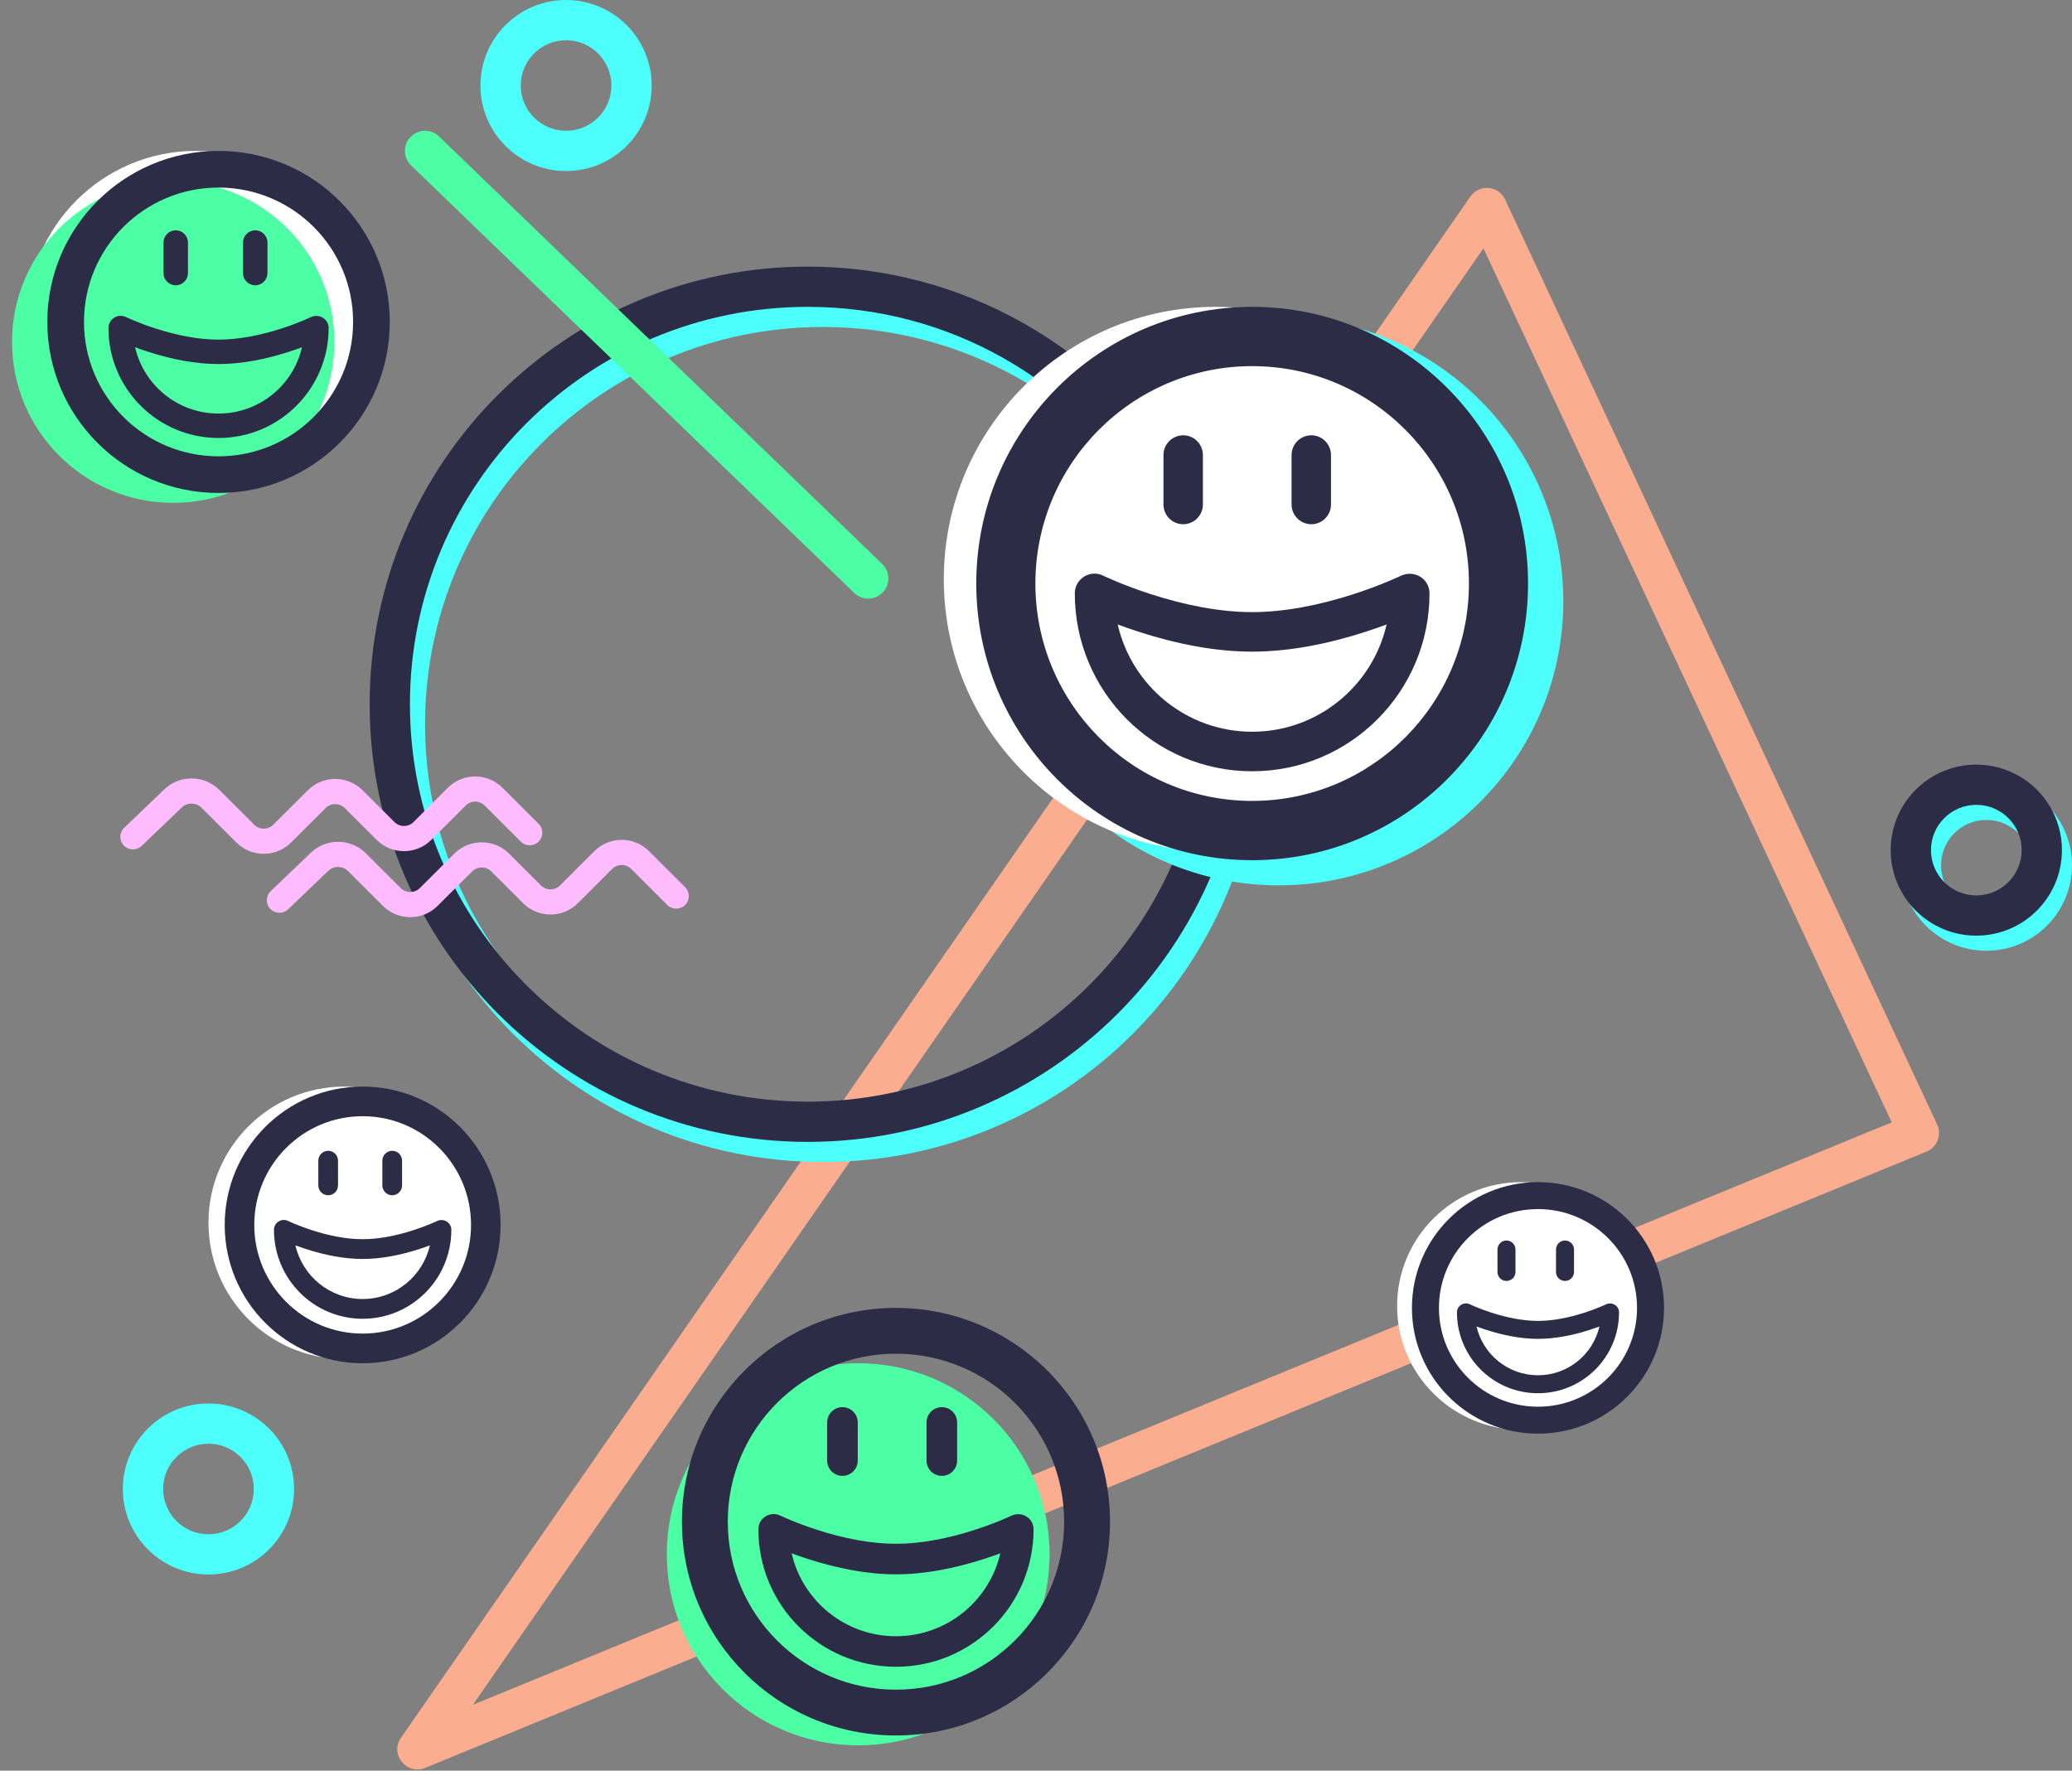 <svg width="172px" height="147px" viewBox="763 130 172 147" version="1.1" xmlns="http://www.w3.org/2000/svg" xmlns:xlink="http://www.w3.org/1999/xlink">
    <rect x="763" y="130" width="172" height="147" fill="#808080" stroke="none"/>
    <g id="Group-13-Copy" stroke="none" stroke-width="1" fill="none" fill-rule="evenodd" transform="translate(764, 130)">
        <g id="Group-12-Copy">
            <path d="M38.255,141.53 L156.035,93.177 L122.145,20.615 L38.255,141.53 Z M123.945,16.566 L159.806,93.351 C160.21,94.215 159.809,95.24 158.927,95.602 L34.294,146.768 C32.753,147.401 31.334,145.639 32.283,144.271 L121.055,16.321 C121.79,15.261 123.4,15.398 123.945,16.566 Z" id="Path-2" fill="#FBAD8F" fill-rule="nonzero"></path>
            <path d="M67.313,96.469 C47.224,96.469 30.939,80.202 30.939,60.136 C30.939,40.071 47.224,23.804 67.313,23.804 C73.685,23.804 79.823,25.444 85.246,28.519 C96.551,34.93 103.687,46.911 103.687,60.136 C103.687,80.202 87.402,96.469 67.313,96.469 Z M67.313,93.128 C85.555,93.128 100.342,78.357 100.342,60.136 C100.342,48.126 93.863,37.248 83.595,31.425 C78.672,28.633 73.103,27.145 67.313,27.145 C49.071,27.145 34.284,41.916 34.284,60.136 C34.284,78.357 49.071,93.128 67.313,93.128 Z" id="Oval" fill="#4CFFFA" fill-rule="nonzero"></path>
            <path d="M45.99,14.199 C42.065,14.199 38.883,11.02 38.883,7.099 C38.883,3.179 42.065,0 45.99,0 C47.234,0 48.435,0.321 49.495,0.922 C51.703,2.174 53.098,4.516 53.098,7.099 C53.098,11.02 49.916,14.199 45.99,14.199 Z M45.99,10.858 C48.068,10.858 49.753,9.175 49.753,7.099 C49.753,5.73 49.015,4.492 47.844,3.828 C47.284,3.51 46.651,3.341 45.99,3.341 C43.912,3.341 42.227,5.024 42.227,7.099 C42.227,9.175 43.912,10.858 45.99,10.858 Z" id="Oval" fill="#4CFFFA" fill-rule="nonzero"></path>
            <path d="M16.306,130.713 C12.38,130.713 9.198,127.535 9.198,123.614 C9.198,119.693 12.38,116.514 16.306,116.514 C17.549,116.514 18.75,116.835 19.811,117.436 C22.018,118.688 23.413,121.03 23.413,123.614 C23.413,127.535 20.231,130.713 16.306,130.713 Z M16.306,127.372 C18.384,127.372 20.068,125.689 20.068,123.614 C20.068,122.245 19.331,121.006 18.159,120.342 C17.599,120.024 16.967,119.855 16.306,119.855 C14.227,119.855 12.543,121.538 12.543,123.614 C12.543,125.689 14.227,127.372 16.306,127.372 Z" id="Oval" fill="#4CFFFA" fill-rule="nonzero"></path>
            <path d="M163.892,78.929 C159.967,78.929 156.785,75.75 156.785,71.83 C156.785,67.909 159.967,64.73 163.892,64.73 C165.136,64.73 166.337,65.051 167.398,65.652 C169.605,66.904 171,69.246 171,71.83 C171,75.75 167.818,78.929 163.892,78.929 Z M163.892,75.588 C165.971,75.588 167.655,73.905 167.655,71.83 C167.655,70.46 166.918,69.222 165.746,68.558 C165.186,68.24 164.554,68.071 163.892,68.071 C161.814,68.071 160.13,69.754 160.13,71.83 C160.13,73.905 161.814,75.588 163.892,75.588 Z" id="Oval" fill="#4CFFFA" fill-rule="nonzero"></path>
            <path d="M163.056,77.676 C159.131,77.676 155.949,74.498 155.949,70.577 C155.949,66.656 159.131,63.477 163.056,63.477 C164.3,63.477 165.501,63.798 166.561,64.4 C168.769,65.651 170.164,67.993 170.164,70.577 C170.164,74.498 166.982,77.676 163.056,77.676 Z M163.056,74.335 C165.134,74.335 166.819,72.652 166.819,70.577 C166.819,69.208 166.081,67.969 164.91,67.305 C164.35,66.987 163.717,66.818 163.056,66.818 C160.978,66.818 159.293,68.501 159.293,70.577 C159.293,72.652 160.978,74.335 163.056,74.335 Z" id="Oval" fill="#2C2C46" fill-rule="nonzero"></path>
            <path d="M66.059,94.798 C45.97,94.798 29.685,78.532 29.685,58.466 C29.685,38.4 45.97,22.134 66.059,22.134 C72.431,22.134 78.569,23.774 83.992,26.849 C95.297,33.26 102.433,45.241 102.433,58.466 C102.433,78.532 86.148,94.798 66.059,94.798 Z M66.059,91.457 C84.3,91.457 99.088,76.687 99.088,58.466 C99.088,46.455 92.609,35.577 82.34,29.754 C77.418,26.963 71.848,25.474 66.059,25.474 C47.817,25.474 33.029,40.245 33.029,58.466 C33.029,76.687 47.817,91.457 66.059,91.457 Z" id="Oval" fill="#2C2C46" fill-rule="nonzero"></path>
            <path d="M105.15,73.5 C92.104,73.5 81.528,62.936 81.528,49.905 C81.528,36.874 92.104,26.31 105.15,26.31 C109.288,26.31 113.275,27.375 116.797,29.372 C124.138,33.535 128.773,41.316 128.773,49.905 C128.773,62.936 118.197,73.5 105.15,73.5 Z M105.15,70.159 C116.349,70.159 125.428,61.091 125.428,49.905 C125.428,42.531 121.451,35.853 115.146,32.278 C112.124,30.564 108.705,29.651 105.15,29.651 C93.951,29.651 84.873,38.719 84.873,49.905 C84.873,61.091 93.951,70.159 105.15,70.159 Z" id="Oval-Copy" fill="#4CFFFA" fill-rule="nonzero"></path>
            <ellipse id="Oval-2-Copy" fill="#4CFFA5" cx="70.24" cy="129.034" rx="15.888" ry="15.861"></ellipse>
            <g id="emoji" transform="translate(55.606, 108.58)" fill-rule="nonzero" fill="#2C2C46">
                <path d="M17.769,35.497 C7.955,35.497 0,27.551 0,17.749 C0,7.946 7.955,0 17.769,0 C27.582,0 35.538,7.946 35.538,17.749 C35.538,27.551 27.582,35.497 17.769,35.497 Z M17.769,31.694 C25.48,31.694 31.73,25.45 31.73,17.749 C31.73,10.047 25.48,3.803 17.769,3.803 C10.058,3.803 3.808,10.047 3.808,17.749 C3.808,25.45 10.058,31.694 17.769,31.694 Z" id="Oval-8"></path>
                <path d="M17.769,29.792 C11.46,29.792 6.346,24.684 6.346,18.382 C6.346,17.446 7.328,16.833 8.171,17.243 C8.257,17.283 8.309,17.307 8.368,17.334 C8.543,17.413 8.746,17.502 8.977,17.598 C9.64,17.875 10.382,18.152 11.18,18.411 C13.444,19.145 15.699,19.583 17.769,19.583 C19.839,19.583 22.094,19.145 24.358,18.411 C25.156,18.152 25.898,17.875 26.561,17.598 C26.792,17.502 26.995,17.413 27.17,17.334 C27.229,17.307 27.281,17.283 27.323,17.263 C28.21,16.833 29.192,17.446 29.192,18.382 C29.192,24.684 24.078,29.792 17.769,29.792 Z M17.769,27.257 C21.99,27.257 25.523,24.317 26.429,20.375 C26.018,20.528 25.588,20.678 25.141,20.823 C22.645,21.632 20.141,22.119 17.769,22.119 C15.397,22.119 12.893,21.632 10.396,20.823 C9.95,20.678 9.52,20.528 9.109,20.375 C10.015,24.317 13.548,27.257 17.769,27.257 Z" id="Oval-8"></path>
                <path d="M12.058,9.508 L12.058,12.678 C12.058,13.378 12.626,13.945 13.327,13.945 C14.028,13.945 14.596,13.378 14.596,12.678 L14.596,9.508 C14.596,8.808 14.028,8.24 13.327,8.24 C12.626,8.24 12.058,8.808 12.058,9.508 Z" id="Line"></path>
                <path d="M20.307,9.508 L20.307,12.678 C20.307,13.378 20.876,13.945 21.577,13.945 C22.278,13.945 22.846,13.378 22.846,12.678 L22.846,9.508 C22.846,8.808 22.278,8.24 21.577,8.24 C20.876,8.24 20.307,8.808 20.307,9.508 Z" id="Line-Copy-2"></path>
            </g>
            <g id="emoji" transform="translate(0, 12.528)">
                <ellipse id="Oval-2-Copy" fill="#FFFFFF" cx="15.26" cy="13.982" rx="14.006" ry="13.982"></ellipse>
                <ellipse id="Oval-2-Copy" fill="#4CFFA5" cx="13.379" cy="15.862" rx="13.379" ry="13.356"></ellipse>
                <path d="M17.142,28.398 C9.291,28.398 2.927,22.041 2.927,14.199 C2.927,6.357 9.291,0 17.142,0 C24.993,0 31.357,6.357 31.357,14.199 C31.357,22.041 24.993,28.398 17.142,28.398 Z M17.142,25.355 C23.31,25.355 28.311,20.36 28.311,14.199 C28.311,8.037 23.31,3.043 17.142,3.043 C10.973,3.043 5.973,8.037 5.973,14.199 C5.973,20.36 10.973,25.355 17.142,25.355 Z" id="Oval-8" fill="#2C2C46" fill-rule="nonzero"></path>
                <path d="M17.142,23.834 C12.095,23.834 8.003,19.747 8.003,14.706 C8.003,13.957 8.789,13.466 9.463,13.794 C9.532,13.827 9.574,13.846 9.621,13.867 C9.761,13.931 9.924,14.002 10.108,14.079 C10.639,14.3 11.232,14.522 11.871,14.729 C13.682,15.316 15.486,15.667 17.142,15.667 C18.798,15.667 20.602,15.316 22.413,14.729 C23.052,14.522 23.645,14.3 24.176,14.079 C24.36,14.002 24.523,13.931 24.662,13.867 C24.71,13.846 24.751,13.827 24.785,13.811 C25.495,13.466 26.28,13.957 26.28,14.706 C26.28,19.747 22.189,23.834 17.142,23.834 Z M17.142,21.805 C20.518,21.805 23.345,19.453 24.069,16.3 C23.741,16.422 23.397,16.542 23.04,16.658 C21.043,17.305 19.039,17.695 17.142,17.695 C15.244,17.695 13.241,17.305 11.244,16.658 C10.887,16.542 10.543,16.422 10.214,16.3 C10.938,19.453 13.765,21.805 17.142,21.805 Z" id="Oval-8" fill="#2C2C46" fill-rule="nonzero"></path>
                <path d="M12.573,7.607 L12.573,10.142 C12.573,10.702 13.027,11.156 13.588,11.156 C14.149,11.156 14.603,10.702 14.603,10.142 L14.603,7.607 C14.603,7.046 14.149,6.592 13.588,6.592 C13.027,6.592 12.573,7.046 12.573,7.607 Z" id="Line" fill="#2C2C46" fill-rule="nonzero"></path>
                <path d="M19.173,7.607 L19.173,10.142 C19.173,10.702 19.627,11.156 20.188,11.156 C20.749,11.156 21.203,10.702 21.203,10.142 L21.203,7.607 C21.203,7.046 20.749,6.592 20.188,6.592 C19.627,6.592 19.173,7.046 19.173,7.607 Z" id="Line-Copy-2" fill="#2C2C46" fill-rule="nonzero"></path>
            </g>
            <g id="emoji-copy-3" transform="translate(114.976, 98.139)">
                <ellipse id="Oval-2-Copy" fill="#FFFFFF" cx="10.31" cy="10.281" rx="10.31" ry="10.281"></ellipse>
                <path d="M11.695,20.881 C5.916,20.881 1.231,16.206 1.231,10.44 C1.231,4.674 5.916,0 11.695,0 C17.474,0 22.159,4.674 22.159,10.44 C22.159,16.206 17.474,20.881 11.695,20.881 Z M11.695,18.643 C16.236,18.643 19.917,14.971 19.917,10.44 C19.917,5.91 16.236,2.237 11.695,2.237 C7.154,2.237 3.473,5.91 3.473,10.44 C3.473,14.971 7.154,18.643 11.695,18.643 Z" id="Oval-8" fill="#2C2C46" fill-rule="nonzero"></path>
                <path d="M11.695,17.525 C7.98,17.525 4.968,14.52 4.968,10.813 C4.968,10.262 5.546,9.902 6.043,10.143 C6.094,10.167 6.124,10.181 6.159,10.197 C6.262,10.243 6.382,10.295 6.517,10.352 C6.908,10.515 7.345,10.678 7.815,10.83 C9.148,11.262 10.476,11.52 11.695,11.52 C12.914,11.52 14.242,11.262 15.575,10.83 C16.045,10.678 16.482,10.515 16.873,10.352 C17.008,10.295 17.128,10.243 17.231,10.197 C17.266,10.181 17.296,10.167 17.322,10.155 C17.844,9.902 18.422,10.262 18.422,10.813 C18.422,14.52 15.41,17.525 11.695,17.525 Z M11.695,16.033 C14.181,16.033 16.261,14.304 16.795,11.985 C16.553,12.075 16.299,12.163 16.037,12.249 C14.567,12.725 13.092,13.011 11.695,13.011 C10.298,13.011 8.823,12.725 7.353,12.249 C7.091,12.163 6.837,12.075 6.595,11.985 C7.129,14.304 9.209,16.033 11.695,16.033 Z" id="Oval-8" fill="#2C2C46" fill-rule="nonzero"></path>
                <path d="M8.332,5.593 L8.332,7.457 C8.332,7.869 8.666,8.203 9.079,8.203 C9.492,8.203 9.826,7.869 9.826,7.457 L9.826,5.593 C9.826,5.181 9.492,4.847 9.079,4.847 C8.666,4.847 8.332,5.181 8.332,5.593 Z" id="Line" fill="#2C2C46" fill-rule="nonzero"></path>
                <path d="M13.19,5.593 L13.19,7.457 C13.19,7.869 13.524,8.203 13.937,8.203 C14.35,8.203 14.685,7.869 14.685,7.457 L14.685,5.593 C14.685,5.181 14.35,4.847 13.937,4.847 C13.524,4.847 13.19,5.181 13.19,5.593 Z" id="Line-Copy-2" fill="#2C2C46" fill-rule="nonzero"></path>
            </g>
            <g id="emoji-copy" transform="translate(16.306, 90.205)">
                <ellipse id="Oval-2-Copy" fill="#FFFFFF" cx="11.283" cy="11.309" rx="11.283" ry="11.309"></ellipse>
                <path d="M12.798,22.969 C6.474,22.969 1.347,17.827 1.347,11.484 C1.347,5.142 6.474,0 12.798,0 C19.123,0 24.249,5.142 24.249,11.484 C24.249,17.827 19.123,22.969 12.798,22.969 Z M12.798,20.508 C17.767,20.508 21.796,16.468 21.796,11.484 C21.796,6.501 17.767,2.461 12.798,2.461 C7.829,2.461 3.801,6.501 3.801,11.484 C3.801,16.468 7.829,20.508 12.798,20.508 Z" id="Oval-8" fill="#2C2C46" fill-rule="nonzero"></path>
                <path d="M12.798,19.277 C8.733,19.277 5.437,15.972 5.437,11.895 C5.437,11.289 6.07,10.892 6.613,11.157 C6.669,11.183 6.702,11.199 6.74,11.216 C6.852,11.267 6.984,11.325 7.132,11.387 C7.56,11.566 8.038,11.745 8.552,11.913 C10.011,12.388 11.464,12.672 12.798,12.672 C14.132,12.672 15.586,12.388 17.044,11.913 C17.559,11.745 18.037,11.566 18.464,11.387 C18.613,11.325 18.744,11.267 18.856,11.216 C18.895,11.199 18.928,11.183 18.956,11.17 C19.527,10.892 20.16,11.289 20.16,11.895 C20.16,15.972 16.864,19.277 12.798,19.277 Z M12.798,17.637 C15.518,17.637 17.795,15.734 18.379,13.184 C18.114,13.283 17.837,13.38 17.549,13.473 C15.941,13.997 14.327,14.312 12.798,14.312 C11.27,14.312 9.656,13.997 8.047,13.473 C7.76,13.38 7.482,13.283 7.218,13.184 C7.801,15.734 10.078,17.637 12.798,17.637 Z" id="Oval-8" fill="#2C2C46" fill-rule="nonzero"></path>
                <path d="M9.118,6.152 L9.118,8.203 C9.118,8.656 9.484,9.023 9.936,9.023 C10.387,9.023 10.753,8.656 10.753,8.203 L10.753,6.152 C10.753,5.699 10.387,5.332 9.936,5.332 C9.484,5.332 9.118,5.699 9.118,6.152 Z" id="Line" fill="#2C2C46" fill-rule="nonzero"></path>
                <path d="M14.434,6.152 L14.434,8.203 C14.434,8.656 14.8,9.023 15.252,9.023 C15.704,9.023 16.07,8.656 16.07,8.203 L16.07,6.152 C16.07,5.699 15.704,5.332 15.252,5.332 C14.8,5.332 14.434,5.699 14.434,6.152 Z" id="Line-Copy-2" fill="#2C2C46" fill-rule="nonzero"></path>
            </g>
            <g id="emoji-copy-2" transform="translate(77.347, 25.474)">
                <ellipse id="Oval-2-Copy" fill="#FFFFFF" cx="22.565" cy="22.619" rx="22.565" ry="22.619"></ellipse>
                <path d="M25.597,45.938 C12.948,45.938 2.694,35.654 2.694,22.969 C2.694,10.283 12.948,0 25.597,0 C38.245,0 48.499,10.283 48.499,22.969 C48.499,35.654 38.245,45.938 25.597,45.938 Z M25.597,41.016 C35.535,41.016 43.591,32.936 43.591,22.969 C43.591,13.002 35.535,4.922 25.597,4.922 C15.658,4.922 7.602,13.002 7.602,22.969 C7.602,32.936 15.658,41.016 25.597,41.016 Z" id="Oval-8" fill="#2C2C46" fill-rule="nonzero"></path>
                <path d="M25.597,38.555 C17.465,38.555 10.874,31.944 10.874,23.789 C10.874,22.577 12.139,21.783 13.226,22.314 C13.337,22.367 13.403,22.398 13.48,22.433 C13.705,22.535 13.967,22.65 14.264,22.774 C15.12,23.132 16.075,23.491 17.104,23.826 C20.022,24.775 22.928,25.343 25.597,25.343 C28.265,25.343 31.171,24.775 34.089,23.826 C35.118,23.491 36.074,23.132 36.929,22.774 C37.226,22.65 37.488,22.535 37.713,22.433 C37.79,22.398 37.856,22.367 37.911,22.341 C39.054,21.783 40.319,22.577 40.319,23.789 C40.319,31.944 33.728,38.555 25.597,38.555 Z M25.597,35.273 C31.037,35.273 35.591,31.469 36.758,26.368 C36.228,26.566 35.674,26.76 35.099,26.947 C31.882,27.994 28.654,28.624 25.597,28.624 C22.539,28.624 19.311,27.994 16.094,26.947 C15.519,26.76 14.965,26.566 14.435,26.368 C15.602,31.469 20.156,35.273 25.597,35.273 Z" id="Oval-8" fill="#2C2C46" fill-rule="nonzero"></path>
                <path d="M18.235,12.305 L18.235,16.406 C18.235,17.312 18.968,18.047 19.871,18.047 C20.774,18.047 21.507,17.312 21.507,16.406 L21.507,12.305 C21.507,11.399 20.774,10.664 19.871,10.664 C18.968,10.664 18.235,11.399 18.235,12.305 Z" id="Line" fill="#2C2C46" fill-rule="nonzero"></path>
                <path d="M28.868,12.305 L28.868,16.406 C28.868,17.312 29.601,18.047 30.504,18.047 C31.408,18.047 32.14,17.312 32.14,16.406 L32.14,12.305 C32.14,11.399 31.408,10.664 30.504,10.664 C29.601,10.664 28.868,11.399 28.868,12.305 Z" id="Line-Copy-2" fill="#2C2C46" fill-rule="nonzero"></path>
            </g>
        </g>
        <path d="M33.122,13.73 L69.914,49.227 C70.578,49.868 71.637,49.85 72.279,49.186 C72.92,48.523 72.902,47.465 72.238,46.824 L35.445,11.327 C34.781,10.686 33.722,10.704 33.081,11.368 C32.439,12.031 32.457,13.089 33.122,13.73 Z" id="Line" fill="#4CFFA5" fill-rule="nonzero"></path>
        <g id="Group-4" transform="translate(8.78, 64.312)" fill-rule="nonzero" fill="#FEBCFF">
            <path d="M1.978,5.914 L5.313,2.721 C5.767,2.286 6.501,2.294 6.949,2.742 L9.84,5.628 C11.097,6.882 13.132,6.883 14.389,5.628 L17.249,2.772 C17.688,2.334 18.403,2.334 18.84,2.771 L21.482,5.408 C22.737,6.661 24.769,6.664 26.023,5.412 L28.875,2.565 C29.312,2.128 30.019,2.129 30.46,2.569 L33.455,5.558 C33.863,5.966 34.525,5.965 34.933,5.558 C35.341,5.15 35.341,4.489 34.932,4.081 L31.938,1.092 C30.681,-0.163 28.651,-0.164 27.397,1.088 L24.546,3.935 C24.109,4.371 23.4,4.37 22.96,3.931 L20.318,1.294 C19.064,0.042 17.027,0.042 15.772,1.295 L12.911,4.151 C12.47,4.591 11.758,4.591 11.318,4.151 L8.427,1.265 C7.175,0.015 5.141,-0.007 3.866,1.214 L0.531,4.407 C0.114,4.806 0.1,5.467 0.5,5.883 C0.899,6.299 1.561,6.313 1.978,5.914 Z" id="Path-2-Copy"></path>
            <path d="M14.14,11.176 L17.475,7.982 C17.929,7.548 18.663,7.555 19.111,8.003 L22.002,10.889 C23.259,12.143 25.294,12.144 26.551,10.889 L29.411,8.033 C29.85,7.595 30.565,7.595 31.002,8.032 L33.644,10.669 C34.899,11.922 36.931,11.925 38.185,10.673 L41.037,7.826 C41.474,7.389 42.181,7.39 42.622,7.83 L45.617,10.819 C46.025,11.227 46.687,11.227 47.095,10.819 C47.503,10.411 47.503,9.75 47.094,9.342 L44.1,6.353 C42.843,5.098 40.813,5.097 39.559,6.35 L36.708,9.196 C36.271,9.632 35.562,9.631 35.122,9.192 L32.48,6.555 C31.226,5.303 29.189,5.303 27.934,6.556 L25.073,9.413 C24.632,9.852 23.92,9.852 23.48,9.412 L20.589,6.526 C19.337,5.276 17.303,5.254 16.028,6.475 L12.693,9.668 C12.276,10.067 12.262,10.728 12.662,11.144 C13.061,11.561 13.723,11.575 14.14,11.176 Z" id="Path-2-Copy-2"></path>
        </g>
    </g>
</svg>
